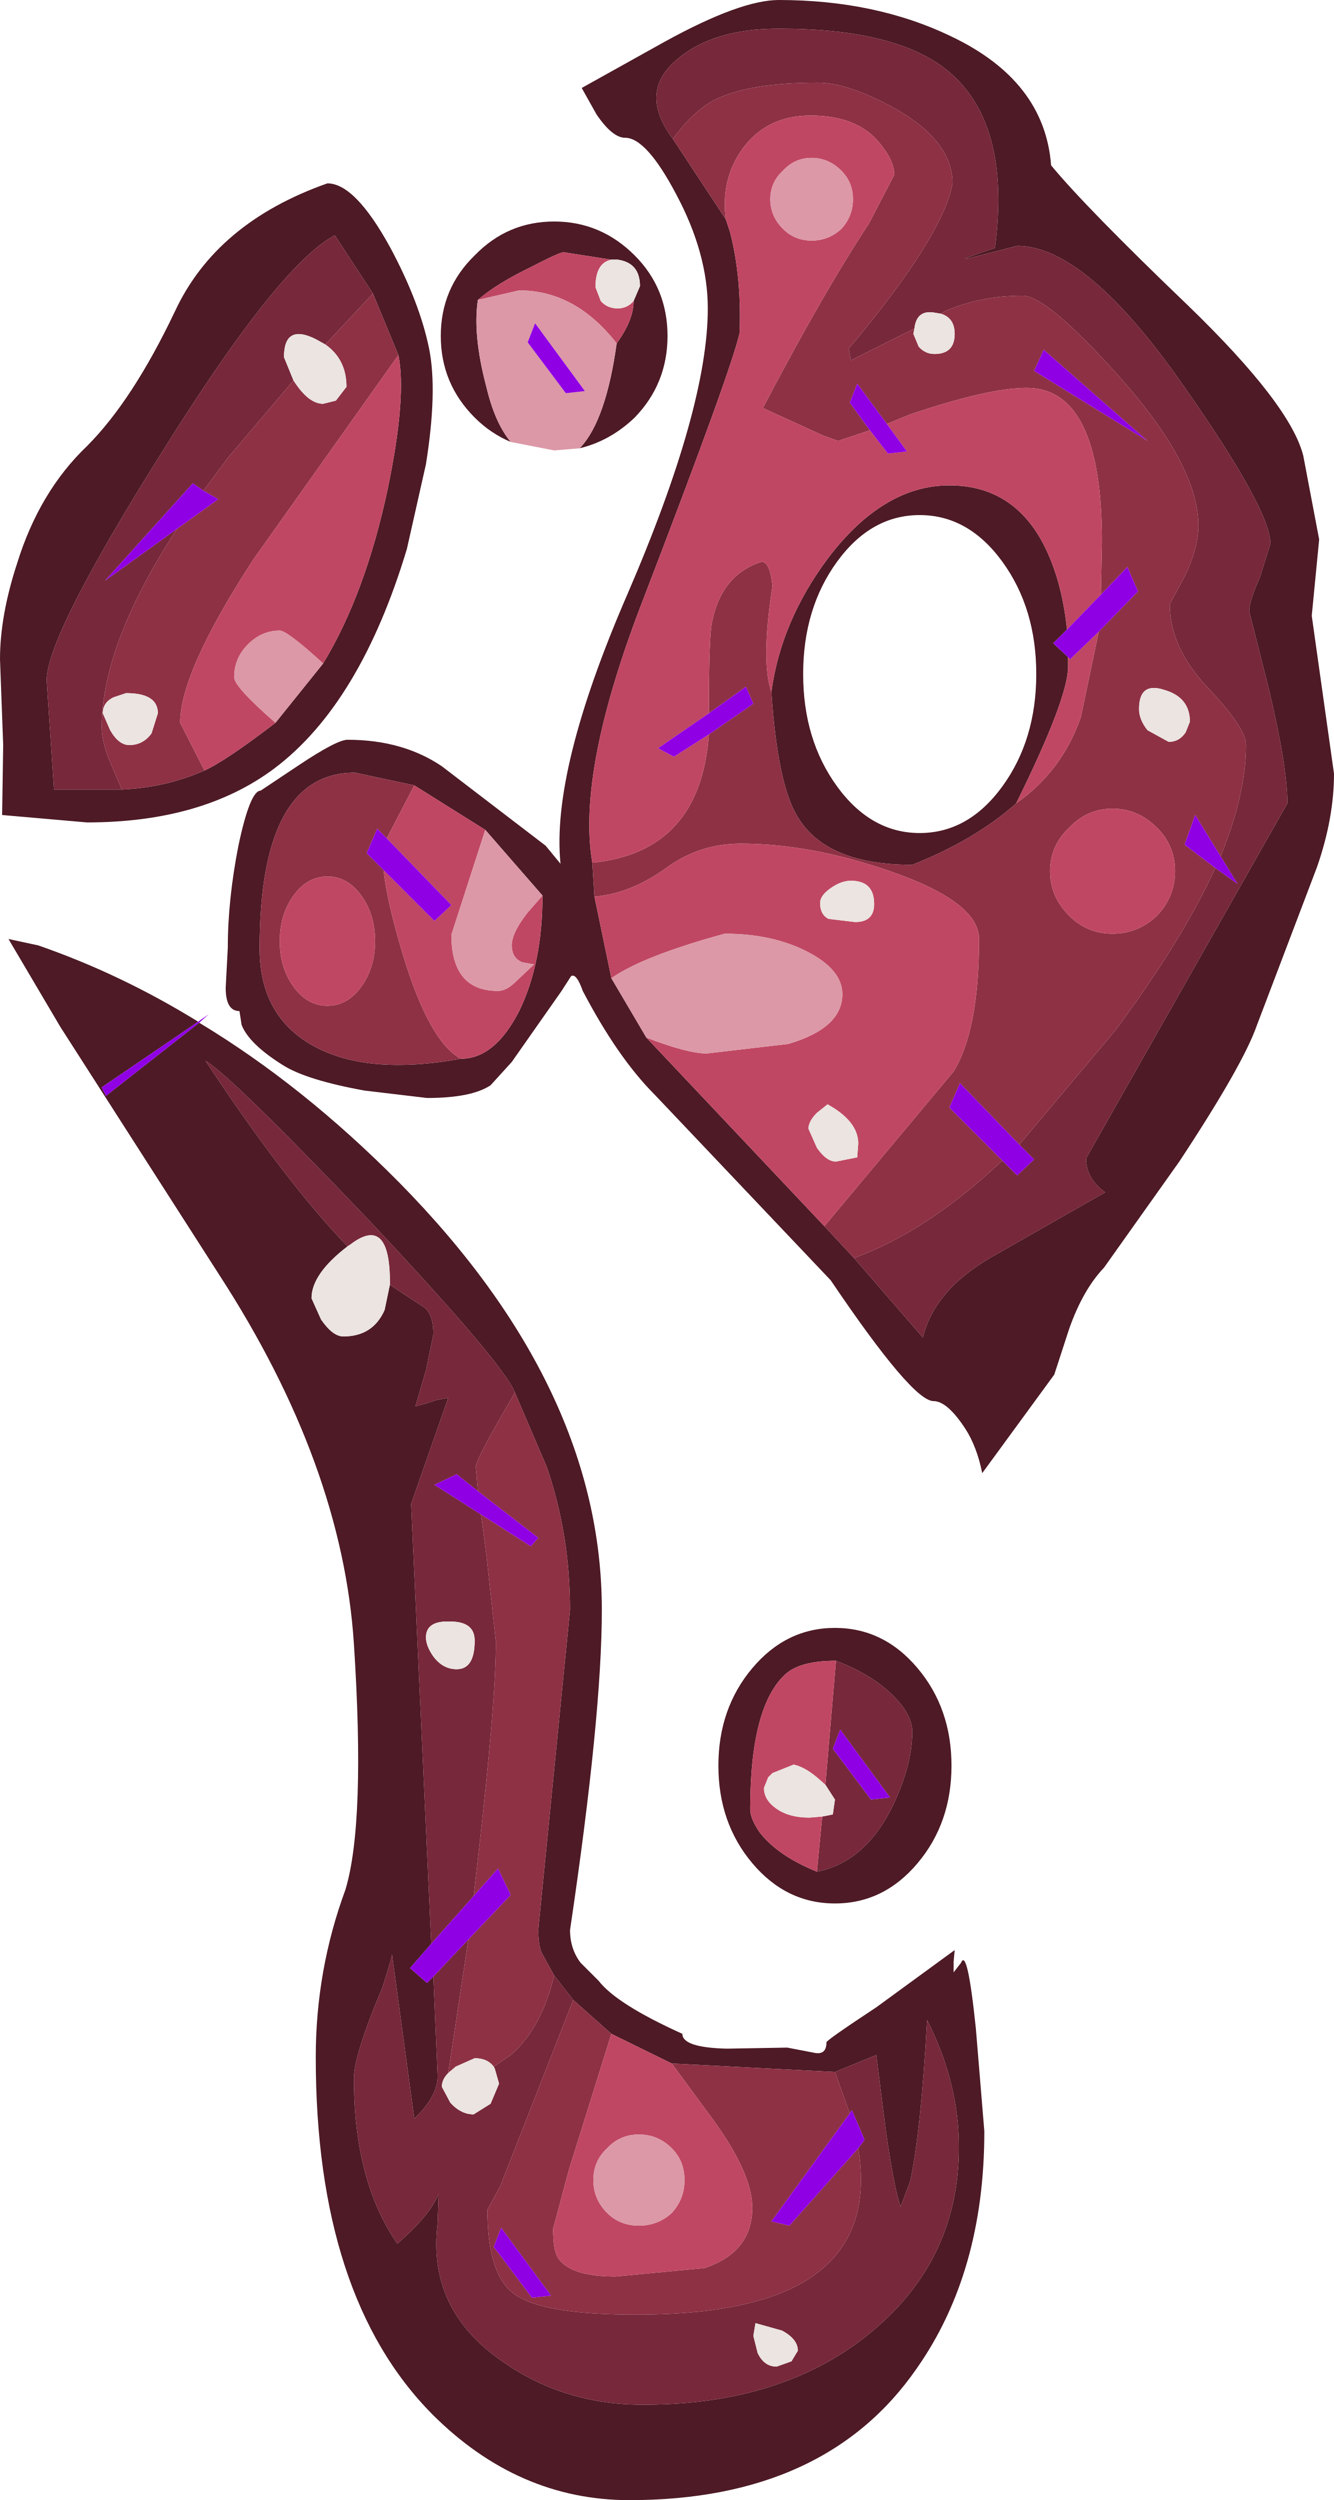 <?xml version="1.0" encoding="UTF-8" standalone="no"?>
<svg xmlns:ffdec="https://www.free-decompiler.com/flash" xmlns:xlink="http://www.w3.org/1999/xlink" ffdec:objectType="shape" height="117.95px" width="62.95px" xmlns="http://www.w3.org/2000/svg">
  <g transform="matrix(1.0, 0.0, 0.0, 1.0, -1.6, -1.7)">
    <path d="M33.35 8.25 L35.85 12.05 36.05 12.65 Q36.6 14.8 36.5 17.4 36.15 19.05 32.0 29.85 28.8 38.05 29.55 42.4 L29.65 44.0 30.45 47.85 32.1 50.65 40.5 59.55 41.9 61.05 45.15 64.8 Q45.7 62.55 48.4 61.0 L53.75 57.95 Q52.85 57.3 52.85 56.35 L62.35 39.6 Q62.35 37.85 61.45 34.1 L60.55 30.55 Q60.55 30.05 61.05 28.95 L61.55 27.35 Q61.55 25.75 57.45 19.9 52.85 13.3 49.6 13.3 L47.65 13.8 Q46.3 14.15 48.55 13.4 49.35 7.35 46.15 4.9 43.7 3.05 38.35 3.05 35.25 3.05 33.55 4.5 31.7 6.05 33.35 8.25 M49.55 39.6 Q47.65 41.3 44.65 42.5 40.6 42.5 39.25 40.25 38.3 38.75 38.0 34.35 38.45 31.0 40.7 28.0 43.3 24.6 46.4 24.6 49.35 24.6 50.8 27.3 51.7 29.0 51.95 31.4 L51.3 32.05 52.0 32.7 52.0 33.15 Q52.0 34.65 49.55 39.6 M51.2 9.5 Q52.85 11.5 57.7 16.15 62.5 20.8 63.1 23.2 L63.85 27.15 63.5 30.75 64.55 38.2 Q64.55 40.3 63.75 42.6 L60.9 50.1 Q60.25 51.95 57.25 56.5 L53.7 61.5 Q52.7 62.55 52.05 64.4 L51.35 66.55 47.95 71.2 Q47.7 69.95 47.15 69.1 46.3 67.8 45.65 67.8 44.65 67.8 40.8 62.1 L32.5 53.35 Q30.75 51.6 29.1 48.45 28.8 47.6 28.55 47.75 L28.1 48.45 25.75 51.8 24.75 52.9 Q23.85 53.5 21.75 53.5 L18.8 53.15 Q16.05 52.65 14.95 51.95 13.35 50.95 13.0 50.05 L12.9 49.4 Q12.25 49.4 12.25 48.3 L12.35 46.4 Q12.35 44.15 12.85 41.6 13.4 39.0 13.9 39.0 L15.7 37.8 Q17.5 36.6 18.0 36.6 20.6 36.6 22.45 37.85 L27.35 41.6 28.05 42.45 Q27.6 38.05 31.2 29.75 35.0 20.95 35.0 16.25 35.0 13.65 33.5 10.85 32.1 8.2 31.1 8.2 30.5 8.2 29.75 7.1 L29.05 5.85 33.0 3.65 Q36.55 1.7 38.35 1.7 42.9 1.7 46.45 3.4 50.9 5.5 51.2 9.5 M48.9 28.2 Q47.3 26.0 45.0 26.0 42.7 26.0 41.1 28.2 39.5 30.4 39.5 33.5 39.5 36.6 41.1 38.8 42.7 41.0 45.0 41.0 47.3 41.0 48.9 38.8 50.5 36.6 50.5 33.5 50.5 30.4 48.9 28.2 M30.45 13.95 L28.2 13.6 Q28.0 13.6 26.65 14.3 25.0 15.1 24.15 15.85 23.9 17.5 24.55 19.95 24.95 21.65 25.7 22.55 24.75 22.15 24.0 21.4 22.4 19.8 22.4 17.55 22.4 15.3 24.0 13.75 25.55 12.15 27.75 12.15 29.95 12.15 31.55 13.75 33.1 15.3 33.1 17.55 33.1 19.8 31.55 21.4 30.4 22.5 28.95 22.85 L29.0 22.8 Q30.2 21.5 30.7 17.9 31.5 16.8 31.5 15.9 L31.8 15.2 Q31.8 14.1 30.75 13.95 L30.45 13.95 M21.85 18.15 Q22.25 20.15 21.7 23.6 L20.8 27.6 Q18.6 34.9 14.55 37.95 11.15 40.5 5.7 40.5 L1.7 40.15 1.75 36.85 1.6 32.8 Q1.6 30.75 2.4 28.3 3.45 24.9 5.7 22.75 7.85 20.6 9.85 16.4 11.8 12.2 17.05 10.35 18.35 10.35 20.0 13.35 21.4 15.95 21.85 18.15 M19.2 15.55 L17.4 12.8 Q14.75 14.2 9.2 23.1 3.8 31.7 3.8 33.8 L4.15 38.95 7.35 38.95 Q9.45 38.85 11.25 38.05 12.25 37.6 14.6 35.8 L16.85 33.0 Q18.85 29.7 19.9 24.75 20.8 20.4 20.4 18.45 L19.2 15.55 M11.0 49.95 Q15.9 52.9 20.45 57.5 30.0 67.2 30.0 77.65 30.0 82.65 28.5 92.75 28.5 93.65 29.0 94.3 L29.85 95.15 Q30.7 96.25 33.8 97.65 33.8 98.3 35.9 98.35 L38.75 98.3 40.05 98.55 Q40.6 98.65 40.6 98.05 40.6 97.95 42.95 96.4 L46.65 93.7 46.6 94.25 46.6 94.75 46.95 94.3 Q47.25 93.55 47.65 97.4 L48.05 102.25 Q48.05 108.9 44.85 113.45 40.55 119.65 31.3 119.65 26.05 119.65 22.0 115.6 16.5 110.05 16.5 98.75 16.5 94.65 17.9 90.85 18.85 87.7 18.3 79.25 17.75 70.8 11.95 61.85 L4.45 50.15 2.0 46.0 3.4 46.3 Q7.3 47.65 10.95 49.9 L6.4 53.0 6.6 53.4 11.0 49.95 M21.15 38.75 L18.35 38.15 Q13.85 38.15 13.85 46.45 13.85 49.65 16.4 51.05 18.95 52.45 23.35 51.65 24.95 51.65 26.1 49.4 27.2 47.15 27.2 43.95 L24.5 40.85 21.15 38.75 M20.0 62.3 L20.05 62.35 21.65 63.4 Q22.05 63.75 22.05 64.65 L21.7 66.35 21.2 68.05 21.75 67.9 22.2 67.75 22.75 67.65 21.0 72.65 21.95 93.4 20.95 94.55 21.75 95.25 22.05 94.95 22.25 99.65 Q22.25 100.6 21.15 101.65 L20.1 93.9 20.05 94.15 19.65 95.45 Q18.3 98.65 18.3 99.75 18.3 104.6 20.35 107.55 21.9 106.2 22.3 105.2 L22.25 106.6 Q21.75 110.65 25.3 113.1 28.2 115.15 31.95 115.15 38.65 115.15 42.8 111.65 46.85 108.25 46.85 103.0 46.85 99.95 45.35 97.0 45.05 102.3 44.55 104.6 L44.1 105.8 Q43.8 105.0 43.4 102.2 L42.95 98.65 41.0 99.45 33.3 99.05 30.45 97.65 28.65 96.05 27.75 94.9 27.15 93.8 Q27.0 93.4 27.0 92.75 L28.5 77.65 Q28.5 74.1 27.4 70.9 L25.9 67.4 Q25.35 66.0 18.85 59.1 12.5 52.45 11.3 51.75 15.1 57.5 18.0 60.5 16.3 61.8 16.3 62.95 L16.75 63.95 Q17.3 64.75 17.8 64.75 19.2 64.75 19.75 63.5 L20.0 62.3 M35.5 85.0 Q35.5 82.3 37.1 80.4 38.7 78.5 41.0 78.5 43.3 78.5 44.9 80.4 46.5 82.3 46.5 85.0 46.5 87.7 44.9 89.6 43.3 91.5 41.0 91.5 38.7 91.5 37.1 89.6 35.5 87.7 35.5 85.0 M41.05 80.05 Q39.4 80.05 38.7 80.65 37.0 82.15 37.0 87.05 37.0 87.5 37.45 88.15 38.3 89.25 40.15 90.0 42.45 89.55 43.75 86.85 44.65 84.95 44.65 83.4 44.65 82.6 43.75 81.7 42.75 80.7 41.05 80.05" fill="#4d1a25" fill-rule="evenodd" stroke="none"/>
    <path d="M44.75 17.2 L41.75 18.7 41.65 18.15 Q46.1 12.85 46.55 10.35 46.55 8.35 43.8 6.8 41.6 5.6 40.2 5.6 36.95 5.6 35.35 6.4 34.35 6.9 33.35 8.25 31.7 6.05 33.55 4.5 35.25 3.05 38.35 3.05 43.7 3.05 46.15 4.9 49.35 7.35 48.55 13.4 46.3 14.15 47.65 13.8 L49.6 13.3 Q52.85 13.3 57.45 19.9 61.55 25.75 61.55 27.35 L61.05 28.95 Q60.55 30.05 60.55 30.55 L61.45 34.1 Q62.35 37.85 62.35 39.6 L52.85 56.35 Q52.85 57.3 53.75 57.95 L48.4 61.0 Q45.7 62.55 45.15 64.8 L41.9 61.05 Q45.35 59.8 48.9 56.45 L49.6 57.15 50.4 56.4 49.7 55.7 54.2 50.35 Q57.4 46.05 58.95 42.65 L60.0 43.4 59.2 42.1 Q60.4 39.15 60.4 36.85 60.4 36.05 58.6 34.15 56.8 32.25 56.8 30.2 L57.5 28.9 Q58.15 27.55 58.15 26.5 58.15 23.65 54.4 19.45 51.0 15.65 49.85 15.65 47.85 15.65 46.15 16.4 L46.0 16.5 45.7 16.45 Q44.85 16.3 44.75 17.2 M7.35 38.95 L4.15 38.95 3.8 33.8 Q3.8 31.7 9.2 23.1 14.75 14.2 17.4 12.8 L19.2 15.55 16.95 17.95 16.5 17.7 Q15.0 16.95 15.0 18.55 L15.45 19.65 12.35 23.3 11.2 24.85 10.7 24.5 6.55 29.1 9.95 26.65 Q6.4 32.1 6.4 36.0 6.4 36.65 6.75 37.55 L7.35 38.95 M21.95 93.4 L21.0 72.65 22.75 67.65 22.2 67.75 21.75 67.9 21.2 68.05 21.7 66.35 22.05 64.65 Q22.05 63.75 21.65 63.4 L20.05 62.35 20.0 62.3 20.0 62.2 Q20.0 59.0 18.15 60.4 L18.0 60.5 Q15.1 57.5 11.3 51.75 12.5 52.45 18.85 59.1 25.35 66.0 25.9 67.4 24.05 70.55 24.05 70.9 L24.15 72.05 23.15 71.25 22.1 71.75 24.3 73.15 24.55 75.05 25.0 79.15 Q25.0 82.0 24.15 89.4 L23.95 91.15 21.95 93.4 M27.75 94.9 L28.65 96.05 25.2 104.85 24.6 105.95 Q24.6 109.05 25.9 109.95 27.25 110.9 31.6 110.9 38.0 110.9 40.5 108.65 42.7 106.7 42.1 103.05 L42.4 102.65 41.8 101.25 41.7 101.4 41.0 99.45 42.95 98.65 43.4 102.2 Q43.8 105.0 44.1 105.8 L44.55 104.6 Q45.05 102.3 45.35 97.0 46.85 99.95 46.85 103.0 46.85 108.25 42.8 111.65 38.65 115.15 31.95 115.15 28.2 115.15 25.3 113.1 21.75 110.65 22.25 106.6 L22.3 105.2 Q21.9 106.2 20.35 107.55 18.3 104.6 18.3 99.75 18.3 98.65 19.65 95.45 L20.05 94.15 20.1 93.9 21.15 101.65 Q22.25 100.6 22.25 99.65 L22.05 94.95 23.7 93.2 22.75 99.5 Q22.45 99.8 22.45 100.15 L22.85 100.9 Q23.35 101.45 23.95 101.45 L24.75 100.95 25.15 100.0 24.95 99.3 24.9 99.2 25.7 98.65 Q27.15 97.4 27.75 94.9 M40.55 85.9 L41.05 80.05 Q42.75 80.7 43.75 81.7 44.65 82.6 44.65 83.4 44.65 84.95 43.75 86.85 42.45 89.55 40.15 90.0 L40.4 87.4 40.9 87.3 41.0 86.6 40.55 85.9 M22.05 79.85 Q22.5 80.45 23.15 80.45 24.0 80.45 24.0 79.1 24.0 78.2 22.85 78.2 21.7 78.15 21.7 78.95 21.7 79.35 22.05 79.85 M41.25 83.3 L40.9 84.2 42.7 86.6 43.6 86.5 41.25 83.3 M38.95 113.1 L39.25 112.6 Q39.25 112.05 38.5 111.65 L37.25 111.3 37.15 111.9 37.35 112.7 Q37.65 113.35 38.25 113.35 L38.95 113.1" fill="#77283a" fill-rule="evenodd" stroke="none"/>
    <path d="M33.35 8.25 Q34.35 6.9 35.35 6.4 36.95 5.6 40.2 5.6 41.6 5.6 43.8 6.8 46.55 8.35 46.55 10.35 46.1 12.85 41.65 18.15 L41.75 18.7 44.75 17.2 44.7 17.45 44.95 18.05 Q45.25 18.4 45.7 18.4 46.65 18.4 46.65 17.45 46.65 16.7 46.0 16.5 L46.15 16.4 Q47.85 15.65 49.85 15.65 51.0 15.65 54.4 19.45 58.15 23.65 58.15 26.5 58.15 27.55 57.5 28.9 L56.8 30.2 Q56.8 32.25 58.6 34.15 60.4 36.05 60.4 36.85 60.4 39.15 59.2 42.1 L58.0 40.15 57.5 41.55 58.95 42.65 Q57.4 46.05 54.2 50.35 L49.7 55.7 46.9 52.8 46.4 53.95 48.9 56.45 Q45.35 59.8 41.9 61.05 L40.5 59.55 46.6 52.25 Q47.8 50.3 47.8 46.0 47.8 44.25 43.6 42.8 39.85 41.5 36.55 41.5 34.65 41.5 33.1 42.6 31.4 43.85 29.65 44.0 L29.55 42.4 Q34.65 41.9 35.05 36.35 L37.15 34.9 36.8 34.1 35.05 35.35 Q35.05 31.7 35.2 31.05 35.65 28.8 37.55 28.2 37.95 28.25 38.05 29.35 37.5 32.9 38.0 34.35 38.3 38.75 39.25 40.25 40.6 42.5 44.65 42.5 47.65 41.3 49.55 39.6 51.7 38.1 52.6 35.55 L53.45 31.5 55.3 29.6 54.8 28.45 53.55 29.75 53.6 27.25 Q53.6 20.0 50.05 20.0 48.25 20.0 44.55 21.25 L43.45 21.7 42.05 19.8 41.7 20.7 42.65 22.0 41.15 22.5 40.45 22.25 37.6 20.95 Q40.4 15.6 42.6 12.25 L43.8 9.95 Q43.8 9.3 43.15 8.5 42.1 7.15 39.85 7.15 37.8 7.15 36.65 8.7 35.6 10.15 35.85 12.05 L33.35 8.25 M55.75 22.5 L50.85 18.2 50.4 19.2 55.75 22.5 M57.55 36.25 L57.75 35.75 Q57.75 34.6 56.55 34.25 55.35 33.85 55.35 35.15 55.35 35.65 55.75 36.15 L56.75 36.7 Q57.25 36.7 57.55 36.25 M56.2 40.75 Q55.3 39.85 54.1 39.85 52.9 39.85 52.05 40.75 51.15 41.6 51.15 42.8 51.15 44.0 52.05 44.9 52.9 45.75 54.1 45.75 55.3 45.75 56.2 44.9 57.05 44.0 57.05 42.8 57.05 41.6 56.2 40.75 M7.35 38.95 L6.75 37.55 Q6.4 36.65 6.4 36.0 6.4 32.1 9.95 26.65 L11.9 25.25 11.2 24.85 12.35 23.3 15.45 19.65 15.55 19.8 Q16.2 20.75 16.85 20.75 L17.45 20.6 17.95 19.95 Q17.95 18.65 16.95 17.95 L19.2 15.55 20.4 18.45 13.55 28.1 Q10.1 33.4 10.1 35.8 L11.25 38.05 Q9.45 38.85 7.35 38.95 M7.55 34.4 L6.95 34.6 Q6.45 34.85 6.45 35.35 L6.8 36.15 Q7.2 36.85 7.7 36.85 8.35 36.85 8.75 36.3 L9.05 35.35 Q9.05 34.4 7.55 34.4 M19.85 41.25 L19.4 40.8 18.9 41.95 19.7 42.75 Q19.85 44.2 20.6 46.7 21.85 50.85 23.35 51.65 18.95 52.45 16.4 51.05 13.85 49.65 13.85 46.45 13.85 38.15 18.35 38.15 L21.15 38.75 19.85 41.25 M18.65 43.95 Q18.0 43.05 17.05 43.05 16.1 43.05 15.45 43.95 14.8 44.85 14.8 46.1 14.8 47.35 15.45 48.25 16.1 49.15 17.05 49.15 18.0 49.15 18.65 48.25 19.3 47.35 19.3 46.1 19.3 44.85 18.65 43.95 M25.9 67.4 L27.4 70.9 Q28.5 74.1 28.5 77.65 L27.0 92.75 Q27.0 93.4 27.15 93.8 L27.75 94.9 Q27.15 97.4 25.7 98.65 L24.9 99.2 Q24.6 98.8 24.0 98.8 L23.1 99.2 22.75 99.5 23.7 93.2 25.7 91.1 25.1 89.85 23.95 91.15 24.15 89.4 Q25.0 82.0 25.0 79.15 L24.55 75.05 24.3 73.15 26.65 74.65 27.0 74.25 24.15 72.05 24.05 70.9 Q24.05 70.55 25.9 67.4 M28.65 96.05 L30.45 97.65 28.45 104.05 27.7 106.85 Q27.7 107.9 27.95 108.25 28.55 109.1 30.65 109.1 L34.85 108.7 Q37.1 107.95 37.1 105.85 37.1 104.25 35.25 101.7 L33.3 99.05 41.0 99.45 41.7 101.4 38.0 106.5 38.85 106.7 42.1 103.05 Q42.7 106.7 40.5 108.65 38.0 110.9 31.6 110.9 27.25 110.9 25.9 109.95 24.6 109.05 24.6 105.95 L25.2 104.85 28.65 96.05 M25.25 106.8 L24.9 107.7 26.7 110.1 27.6 110.0 25.25 106.8" fill="#8e3145" fill-rule="evenodd" stroke="none"/>
    <path d="M41.85 11.1 Q41.85 10.3 41.3 9.75 40.7 9.15 39.9 9.15 39.1 9.15 38.55 9.75 37.95 10.3 37.95 11.1 37.95 11.9 38.55 12.5 39.1 13.05 39.9 13.05 40.7 13.05 41.3 12.5 41.85 11.9 41.85 11.1 M35.85 12.05 Q35.6 10.15 36.65 8.7 37.8 7.15 39.85 7.15 42.1 7.15 43.15 8.5 43.8 9.3 43.8 9.95 L42.6 12.25 Q40.4 15.6 37.6 20.95 L40.45 22.25 41.15 22.5 42.65 22.0 43.5 23.1 44.4 23.0 43.45 21.7 44.55 21.25 Q48.25 20.0 50.05 20.0 53.6 20.0 53.6 27.25 L53.55 29.75 51.95 31.4 Q51.7 29.0 50.8 27.3 49.35 24.6 46.4 24.6 43.3 24.6 40.7 28.0 38.45 31.0 38.0 34.35 37.5 32.9 38.05 29.35 37.95 28.25 37.55 28.2 35.65 28.8 35.2 31.05 35.05 31.7 35.05 35.35 L32.65 37.0 33.4 37.4 35.05 36.35 Q34.65 41.9 29.55 42.4 28.8 38.05 32.0 29.85 36.15 19.05 36.5 17.4 36.6 14.8 36.05 12.65 L35.85 12.05 M53.45 31.5 L52.6 35.55 Q51.7 38.1 49.55 39.6 52.0 34.65 52.0 33.15 L52.0 32.7 52.1 32.8 53.45 31.5 M29.65 44.0 Q31.4 43.85 33.1 42.6 34.65 41.5 36.55 41.5 39.85 41.5 43.6 42.8 47.8 44.25 47.8 46.0 47.8 50.3 46.6 52.25 L40.5 59.55 32.1 50.65 Q34.05 51.4 34.95 51.4 L38.8 50.95 Q41.35 50.2 41.35 48.6 41.35 47.45 39.7 46.6 38.05 45.75 35.8 45.75 31.95 46.8 30.45 47.85 L29.65 44.0 M41.75 43.25 Q41.3 43.25 40.8 43.6 40.3 43.95 40.3 44.3 40.3 44.85 40.7 45.05 L41.95 45.2 Q42.85 45.2 42.85 44.35 42.85 43.25 41.75 43.25 M56.2 40.75 Q57.05 41.6 57.05 42.8 57.05 44.0 56.2 44.9 55.3 45.75 54.1 45.75 52.9 45.75 52.05 44.9 51.15 44.0 51.15 42.8 51.15 41.6 52.05 40.75 52.9 39.85 54.1 39.85 55.3 39.85 56.2 40.75 M30.45 13.95 Q29.7 14.1 29.7 15.25 L29.95 15.9 Q30.25 16.25 30.75 16.25 31.2 16.25 31.5 15.9 31.5 16.8 30.7 17.9 28.75 15.4 26.1 15.4 L24.15 15.85 Q25.0 15.1 26.65 14.3 28.0 13.6 28.2 13.6 L30.45 13.95 M20.4 18.45 Q20.8 20.4 19.9 24.75 18.85 29.7 16.85 33.0 15.15 31.45 14.8 31.45 13.95 31.45 13.3 32.1 12.65 32.75 12.65 33.65 12.65 34.1 14.6 35.8 12.25 37.6 11.25 38.05 L10.1 35.8 Q10.1 33.4 13.55 28.1 L20.4 18.45 M19.85 41.25 L21.15 38.75 24.5 40.85 22.9 45.8 Q22.9 48.45 25.1 48.45 25.5 48.45 25.95 48.0 L26.8 47.2 26.25 47.1 Q25.75 46.9 25.75 46.3 25.75 45.7 26.5 44.75 L27.2 43.95 Q27.2 47.15 26.1 49.4 24.95 51.65 23.35 51.65 21.85 50.85 20.6 46.7 19.85 44.2 19.7 42.75 L22.1 45.15 22.9 44.4 19.85 41.25 M18.65 43.95 Q19.3 44.85 19.3 46.1 19.3 47.35 18.65 48.25 18.0 49.15 17.05 49.15 16.1 49.15 15.45 48.25 14.8 47.35 14.8 46.1 14.8 44.85 15.45 43.95 16.1 43.05 17.05 43.05 18.0 43.05 18.65 43.95 M40.15 54.2 Q39.75 54.6 39.75 54.95 L40.15 55.85 Q40.6 56.5 41.05 56.5 L42.05 56.3 42.1 55.65 Q42.1 54.6 40.65 53.8 L40.15 54.2 M30.45 97.65 L33.3 99.05 35.25 101.7 Q37.1 104.25 37.1 105.85 37.1 107.95 34.85 108.7 L30.65 109.1 Q28.55 109.1 27.95 108.25 27.7 107.9 27.7 106.85 L28.45 104.05 30.45 97.65 M40.55 85.9 L40.15 85.55 Q39.55 85.05 39.05 84.95 L38.05 85.35 37.85 85.55 37.65 86.05 Q37.65 86.6 38.2 87.0 38.8 87.45 39.8 87.45 L40.4 87.4 40.15 90.0 Q38.3 89.25 37.45 88.15 37.0 87.5 37.0 87.05 37.0 82.15 38.7 80.65 39.4 80.05 41.05 80.05 L40.55 85.9 M33.3 103.05 Q32.65 102.4 31.75 102.4 30.85 102.4 30.25 103.05 29.6 103.65 29.6 104.55 29.6 105.45 30.25 106.1 30.85 106.7 31.75 106.7 32.65 106.7 33.3 106.1 33.9 105.45 33.9 104.55 33.9 103.65 33.3 103.05" fill="#c04763" fill-rule="evenodd" stroke="none"/>
    <path d="M41.85 11.1 Q41.85 11.9 41.3 12.5 40.7 13.05 39.9 13.05 39.1 13.05 38.55 12.5 37.95 11.9 37.95 11.1 37.95 10.3 38.55 9.75 39.1 9.15 39.9 9.15 40.7 9.15 41.3 9.75 41.85 10.3 41.85 11.1 M26.85 16.95 L26.5 17.85 28.3 20.25 29.2 20.15 26.85 16.95 M24.15 15.85 L26.1 15.4 Q28.75 15.4 30.7 17.9 30.2 21.5 29.0 22.8 L28.95 22.85 27.75 22.95 25.7 22.55 Q24.95 21.65 24.55 19.95 23.9 17.5 24.15 15.85 M16.85 33.0 L14.6 35.8 Q12.65 34.1 12.65 33.65 12.65 32.75 13.3 32.1 13.95 31.45 14.8 31.45 15.15 31.45 16.85 33.0 M27.2 43.95 L26.5 44.75 Q25.75 45.7 25.75 46.3 25.75 46.9 26.25 47.1 L26.8 47.2 25.95 48.0 Q25.5 48.45 25.1 48.45 22.9 48.45 22.9 45.8 L24.5 40.85 27.2 43.95 M30.45 47.85 Q31.95 46.8 35.8 45.75 38.05 45.75 39.7 46.6 41.35 47.45 41.35 48.6 41.35 50.2 38.8 50.95 L34.95 51.4 Q34.05 51.4 32.1 50.65 L30.45 47.85 M33.3 103.05 Q33.9 103.65 33.9 104.55 33.9 105.45 33.3 106.1 32.65 106.7 31.75 106.7 30.85 106.7 30.25 106.1 29.6 105.45 29.6 104.55 29.6 103.65 30.25 103.05 30.85 102.4 31.75 102.4 32.65 102.4 33.3 103.05" fill="#dc98a7" fill-rule="evenodd" stroke="none"/>
    <path d="M46.0 16.5 Q46.65 16.7 46.65 17.45 46.65 18.4 45.7 18.4 45.25 18.4 44.95 18.05 L44.7 17.45 44.75 17.2 Q44.85 16.3 45.7 16.45 L46.0 16.5 M57.55 36.25 Q57.25 36.7 56.75 36.7 L55.75 36.15 Q55.35 35.65 55.35 35.15 55.35 33.85 56.55 34.25 57.75 34.6 57.75 35.75 L57.55 36.25 M41.75 43.25 Q42.85 43.25 42.85 44.35 42.85 45.2 41.95 45.2 L40.7 45.05 Q40.3 44.85 40.3 44.3 40.3 43.95 40.8 43.6 41.3 43.25 41.75 43.25 M31.5 15.9 Q31.2 16.25 30.75 16.25 30.25 16.25 29.95 15.9 L29.7 15.25 Q29.7 14.1 30.45 13.95 L30.75 13.95 Q31.8 14.1 31.8 15.2 L31.5 15.9 M15.45 19.65 L15.0 18.55 Q15.0 16.95 16.5 17.7 L16.95 17.95 Q17.95 18.65 17.95 19.95 L17.45 20.6 16.85 20.75 Q16.2 20.75 15.55 19.8 L15.45 19.65 M7.55 34.4 Q9.05 34.4 9.05 35.35 L8.75 36.3 Q8.35 36.85 7.7 36.85 7.2 36.85 6.8 36.15 L6.45 35.35 Q6.45 34.85 6.95 34.6 L7.55 34.4 M40.15 54.2 L40.65 53.8 Q42.1 54.6 42.1 55.65 L42.05 56.3 41.05 56.5 Q40.6 56.5 40.15 55.85 L39.75 54.95 Q39.75 54.6 40.15 54.2 M20.0 62.3 L19.75 63.5 Q19.2 64.75 17.8 64.75 17.3 64.75 16.75 63.95 L16.3 62.95 Q16.3 61.8 18.0 60.5 L18.15 60.4 Q20.0 59.0 20.0 62.2 L20.0 62.3 M40.4 87.4 L39.8 87.45 Q38.8 87.45 38.2 87.0 37.65 86.6 37.65 86.05 L37.85 85.55 38.05 85.35 39.05 84.95 Q39.55 85.05 40.15 85.55 L40.55 85.9 41.0 86.6 40.9 87.3 40.4 87.4 M22.05 79.85 Q21.7 79.35 21.7 78.95 21.7 78.15 22.85 78.2 24.0 78.2 24.0 79.1 24.0 80.45 23.15 80.45 22.5 80.45 22.05 79.85 M22.75 99.5 L23.1 99.2 24.0 98.8 Q24.6 98.8 24.9 99.2 L24.95 99.3 25.15 100.0 24.75 100.95 23.95 101.45 Q23.35 101.45 22.85 100.9 L22.45 100.15 Q22.45 99.8 22.75 99.5 M38.95 113.1 L38.25 113.35 Q37.65 113.35 37.35 112.7 L37.15 111.9 37.25 111.3 38.5 111.65 Q39.25 112.05 39.25 112.6 L38.95 113.1" fill="#ebe4e0" fill-rule="evenodd" stroke="none"/>
    <path d="M42.65 22.0 L41.7 20.7 42.05 19.8 43.45 21.7 44.4 23.0 43.5 23.1 42.65 22.0 M53.55 29.75 L54.8 28.45 55.3 29.6 53.45 31.5 52.1 32.8 52.0 32.7 51.3 32.05 51.95 31.4 53.55 29.75 M35.05 35.35 L36.8 34.1 37.15 34.9 35.05 36.35 33.4 37.4 32.65 37.0 35.05 35.35 M48.9 56.45 L46.4 53.95 46.9 52.8 49.7 55.7 50.4 56.4 49.6 57.15 48.9 56.45 M58.95 42.65 L57.5 41.55 58.0 40.15 59.2 42.1 60.0 43.4 58.95 42.65 M55.75 22.5 L50.4 19.2 50.85 18.2 55.75 22.5 M26.85 16.95 L29.2 20.15 28.3 20.25 26.5 17.85 26.85 16.95 M9.95 26.65 L6.55 29.1 10.7 24.5 11.2 24.85 11.9 25.25 9.95 26.65 M11.0 49.95 L6.6 53.4 6.4 53.0 10.95 49.9 11.45 49.55 11.0 49.95 M19.7 42.75 L18.9 41.95 19.4 40.8 19.85 41.25 22.9 44.4 22.1 45.15 19.7 42.75 M22.05 94.95 L21.75 95.25 20.95 94.55 21.95 93.4 23.95 91.15 25.1 89.85 25.7 91.1 23.7 93.2 22.05 94.95 M24.3 73.15 L22.1 71.75 23.15 71.25 24.15 72.05 27.0 74.25 26.65 74.65 24.3 73.15 M41.25 83.3 L43.6 86.5 42.7 86.6 40.9 84.2 41.25 83.3 M41.7 101.4 L41.8 101.25 42.4 102.65 42.1 103.05 38.85 106.7 38.0 106.5 41.7 101.4 M25.25 106.8 L27.6 110.0 26.7 110.1 24.9 107.7 25.25 106.8" fill="#9000e5" fill-rule="evenodd" stroke="none"/>
  </g>
</svg>
